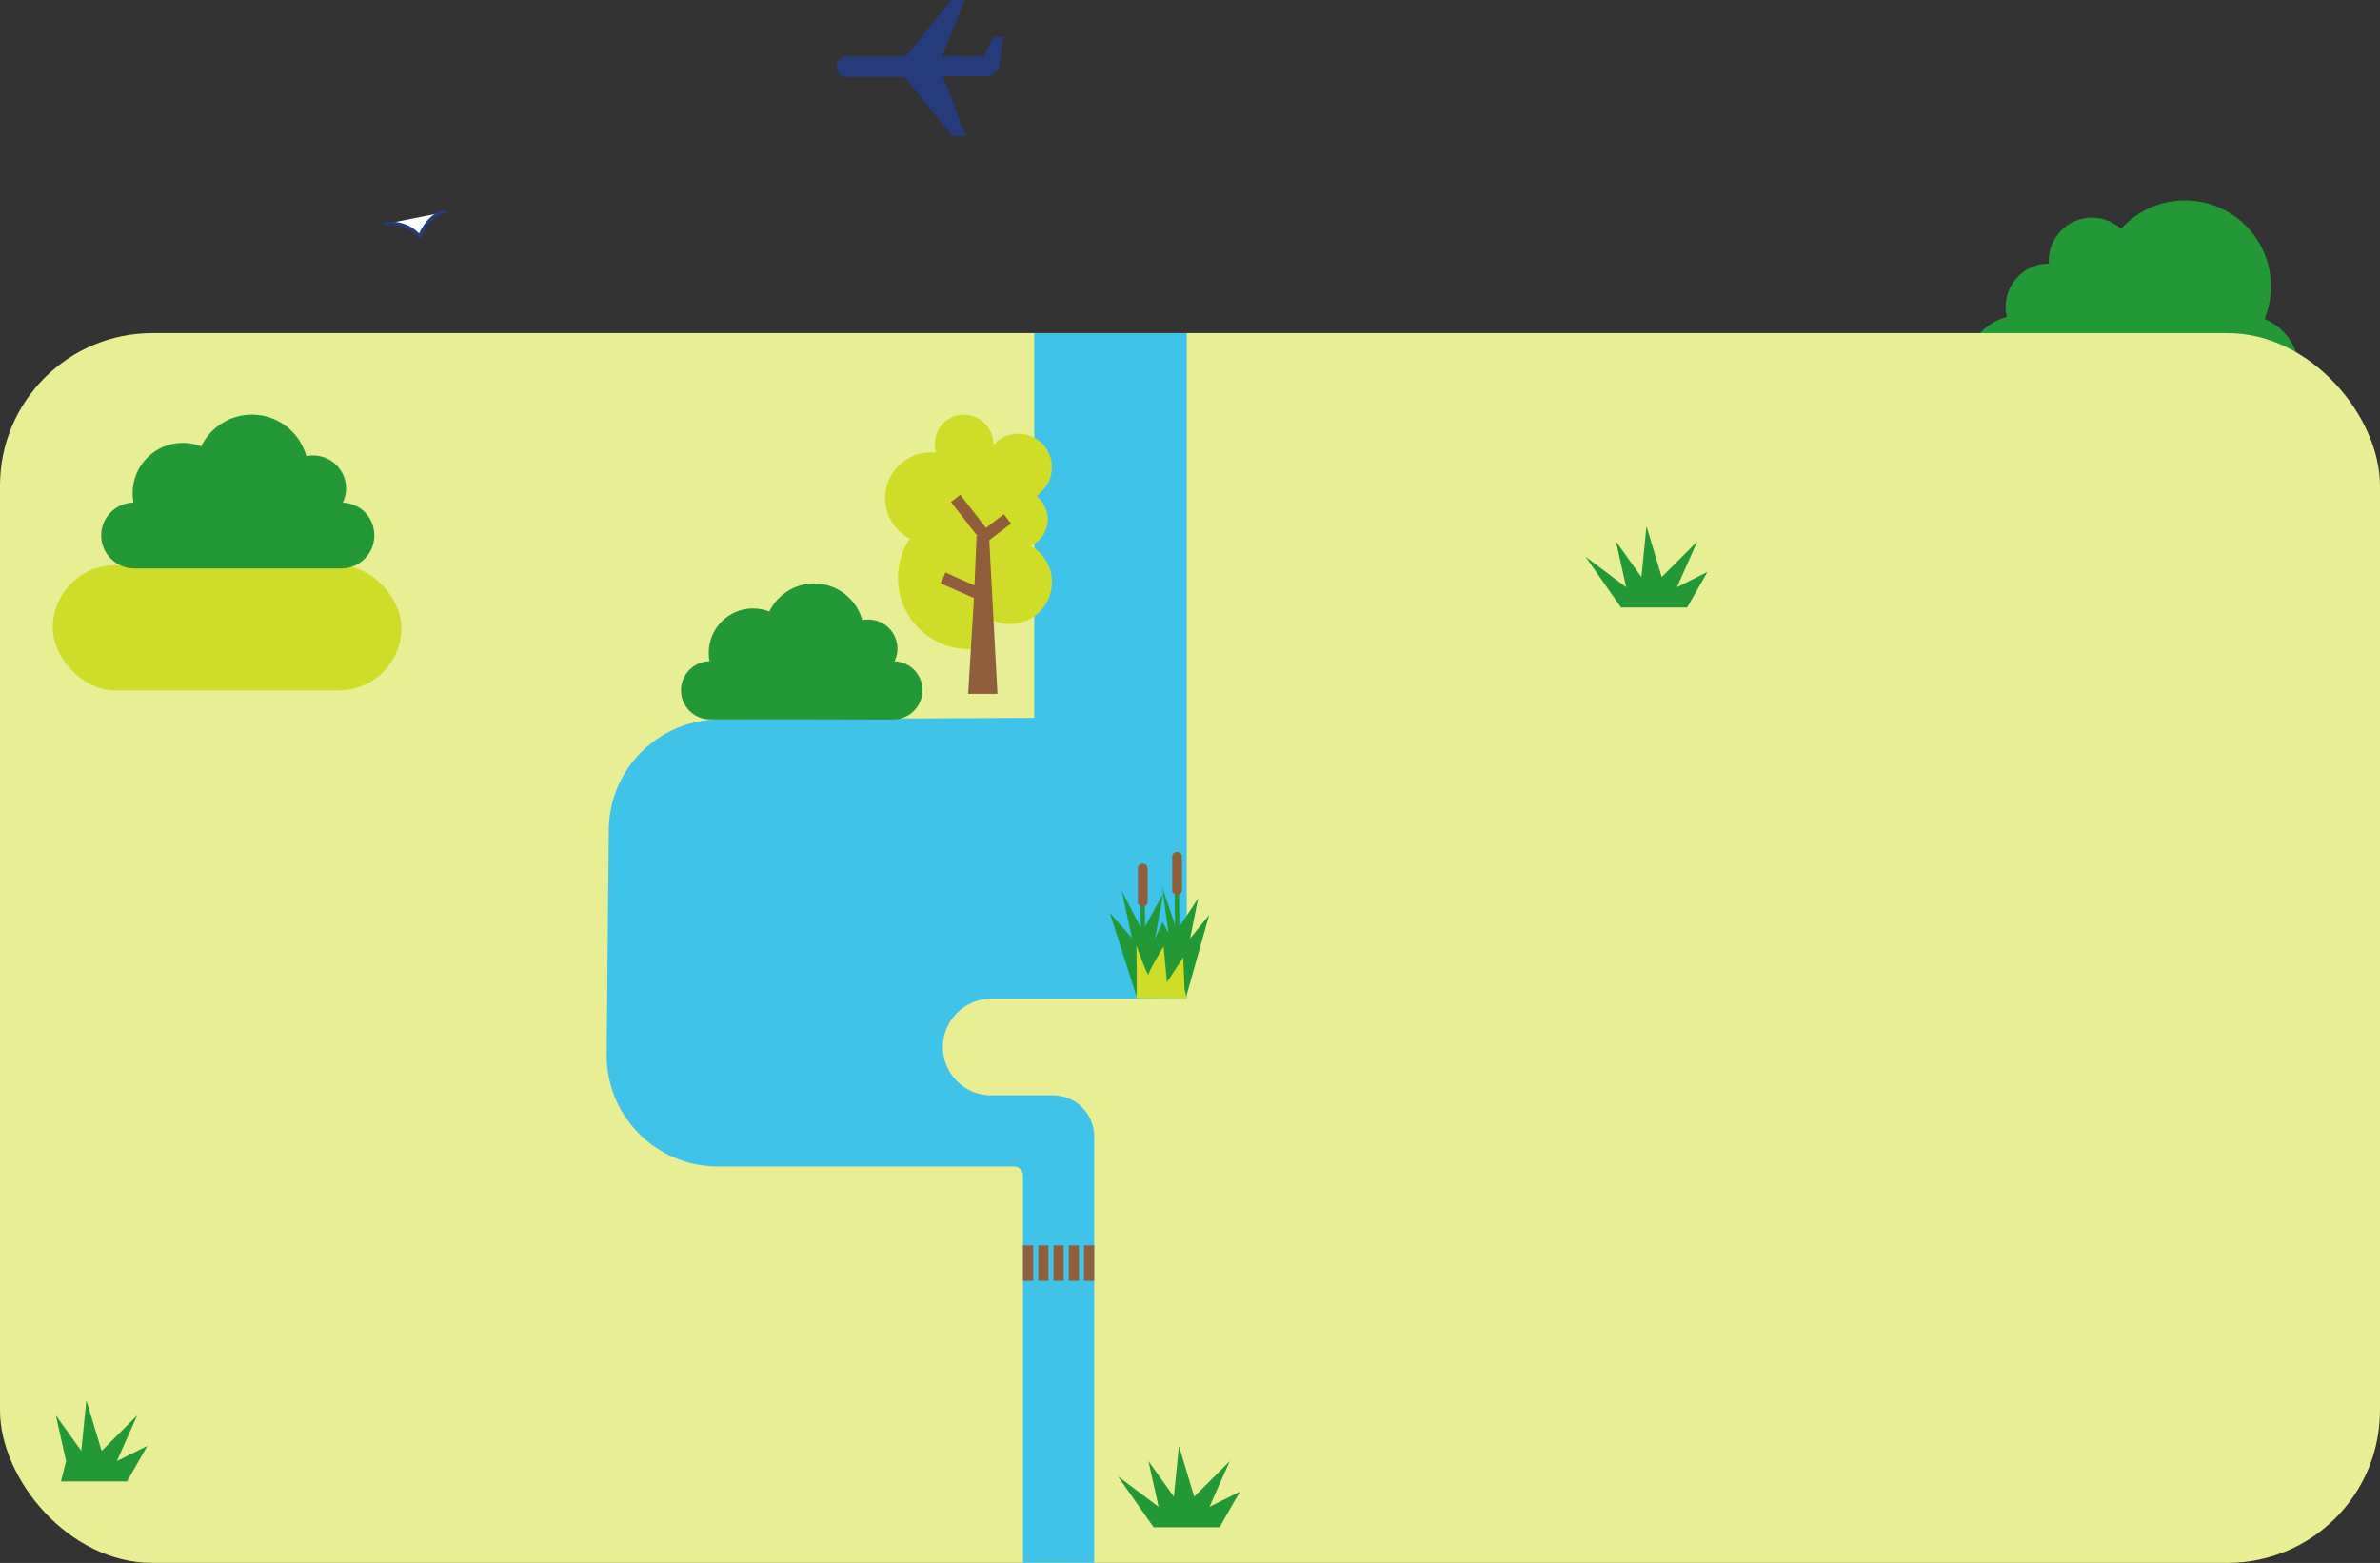 <?xml version="1.0" encoding="UTF-8"?><svg id="b" xmlns="http://www.w3.org/2000/svg" viewBox="0 0 702.52 461.39"><rect x="0" y="0" width="702.52" height="461.39" fill="#333333" stroke="none"/><defs><style>.d{fill:#253b7c;}.e{fill:#e7ee93;}.f{fill:#40c3e8;}.g{fill:#d0dd28;}.h{fill:#915e3d;}.i{fill:#229936;}.j{fill:#fff;stroke:#253b7c;stroke-linecap:round;stroke-linejoin:round;}</style></defs><g id="c"><path class="i" d="M668.44,94.17c1.21-2.97,1.89-6.21,1.89-9.61,0-14.03-11.37-25.4-25.4-25.4-7.48,0-14.21,3.24-18.86,8.39-2.27-2.05-5.26-3.31-8.55-3.31-7.05,0-12.77,5.72-12.77,12.77,0,.27.02.54.04.8-7.05,0-12.77,5.72-12.77,12.77,0,1.02.13,2,.36,2.95-6.94,1.85-12.07,8.16-12.07,15.69,0,8.97,7.28,16.25,16.25,16.25h65.76c8.97,0,16.25-7.28,16.25-16.25,0-6.81-4.19-12.63-10.14-15.05Z"/><rect class="e" y="98.34" width="702.52" height="363.04" rx="45" ry="45"/><polygon class="i" points="357 444.84 366 440.34 360 450.84 340.5 450.84 330 435.84 342 444.84 339 431.34 346.5 441.84 348 426.84 352.5 441.84 363 431.34 357 444.84"/><polyline class="i" points="19.5 431.34 16.5 417.84 24 428.34 25.5 413.34 30 428.34 40.5 417.84 34.5 431.34 43.5 426.84 37.5 437.34 18 437.34"/><polygon class="i" points="495 173.34 504 168.84 498 179.34 478.5 179.34 468 164.34 480 173.34 477 159.84 484.5 170.34 486 155.34 490.5 170.34 501 159.84 495 173.34"/><path class="d" d="M249.97,16.61h17.46l13.31-16.61h3.97l-6.63,16.61h12.39l2.73-5.68h2.83l-.98,7.71c.01,2.12-1.7,3.85-3.82,3.85h-12.91l6.75,17.63h-3.97l-14.12-17.38h-17.03c-1.69,0-3.07-1.37-3.07-3.07s1.37-3.07,3.07-3.07"/><path class="j" d="M113.74,66.12s5.75-1.35,10.15,3.72c0,0,2.31-6.55,7.38-7.22"/><path class="f" d="M305.3,211.91l-92.93.49c-17.89.07-32.43,14.46-32.67,32.36l-.62,66.35c-.25,18.28,14.51,33.24,32.79,33.24h87.42c1.49,0,2.69,1.2,2.69,2.69v114.28h21v-125.84c0-6.7-5.43-12.13-12.13-12.13h-18.3c-7.87,0-14.25-6.38-14.25-14.25h0c0-7.87,6.38-14.25,14.25-14.25h57.75s0-196.5,0-196.5h-45s0,113.57,0,113.57Z"/><rect class="h" x="301.98" y="367.64" width="3" height="10.5"/><rect class="h" x="306.48" y="367.64" width="3" height="10.5"/><rect class="h" x="310.98" y="367.64" width="3" height="10.5"/><rect class="h" x="315.48" y="367.64" width="3" height="10.5"/><rect class="h" x="319.98" y="367.64" width="3" height="10.5"/><rect class="g" x="15.57" y="166.87" width="102.93" height="36.95" rx="18.47" ry="18.47"/><path class="i" d="M101.2,148.37c.61-1.27.96-2.69.96-4.19,0-5.37-4.36-9.73-9.73-9.73-.69,0-1.36.07-2,.21-1.94-7.06-8.39-12.26-16.07-12.26-6.59,0-12.27,3.83-14.98,9.37-1.68-.66-3.5-1.03-5.41-1.03-8.19,0-14.83,6.64-14.83,14.83,0,.95.1,1.89.27,2.79-5.28.1-9.54,4.41-9.54,9.72s4.36,9.73,9.73,9.73h61.17c5.37,0,9.73-4.36,9.73-9.73s-4.13-9.48-9.3-9.71Z"/><path class="g" d="M304.29,161.13c2.94-1.38,4.98-4.36,4.98-7.82,0-2.75-1.29-5.19-3.28-6.78l1.62-1.62c3.86-3.86,3.86-10.12,0-13.98-3.86-3.86-10.12-3.86-13.98,0l-.44.44c0-.1.02-.2.02-.3,0-4.78-3.87-8.65-8.65-8.65s-8.65,3.87-8.65,8.65c0,.89.14,1.75.39,2.56-.5-.06-1.01-.09-1.53-.09-7.46,0-13.5,6.04-13.5,13.5,0,5.21,2.96,9.73,7.28,11.98-2.21,3.33-3.5,7.31-3.5,11.61,0,11.61,9.41,21.02,21.02,21.02h4.67v-9.92c2.07,1.56,4.63,2.49,7.41,2.49,6.83,0,12.36-5.53,12.36-12.36,0-4.59-2.5-8.58-6.21-10.71Z"/><polygon class="h" points="298.43 154.57 296.32 151.8 291.04 155.82 283.45 146.06 280.7 148.2 288.52 158.25 288.26 158.25 287.65 172.82 279.08 169.01 277.66 172.2 287.49 176.57 285.78 204.84 294.43 204.84 292.01 159.46 298.43 154.57"/><path class="i" d="M264.06,195.21c.54-1.12.85-2.38.85-3.71,0-4.75-3.85-8.6-8.6-8.6-.61,0-1.2.06-1.77.18-1.72-6.24-7.42-10.84-14.21-10.84-5.82,0-10.84,3.38-13.24,8.29-1.48-.58-3.09-.91-4.78-.91-7.24,0-13.11,5.87-13.11,13.11,0,.84.09,1.67.24,2.47-4.67.09-8.43,3.9-8.43,8.59s3.85,8.6,8.6,8.6h54.07c4.75,0,8.6-3.85,8.6-8.6s-3.65-8.38-8.22-8.58Z"/><polygon class="i" points="336.44 287.65 331.12 263.02 337.5 275.31 337.9 273.68 343.36 263.81 339.03 287.65 336.44 287.65"/><rect class="i" x="336.71" y="261.31" width="1.3" height="24.27" transform="translate(-3.22 4.03) rotate(-.68)"/><path class="h" d="M338.75,266.26c0,.76-.65,1.38-1.44,1.38h0c-.8,0-1.44-.62-1.44-1.38v-9.93c0-.76.65-1.38,1.44-1.38h0c.8,0,1.44.62,1.44,1.38v9.93Z"/><polygon class="i" points="346.58 287.65 343.08 262.02 347.64 275.31 348.04 273.68 353.67 265.21 349.17 287.65 346.58 287.65"/><rect class="i" x="346.85" y="261.31" width="1.3" height="24.27" transform="translate(-3.22 4.15) rotate(-.68)"/><path class="h" d="M348.89,262.78c0,.76-.65,1.38-1.44,1.38h0c-.8,0-1.44-.62-1.44-1.38v-9.93c0-.76.65-1.38,1.44-1.38h0c.8,0,1.44.62,1.44,1.38v9.93Z"/><polygon class="i" points="335.37 293.79 327.57 269.43 338.64 282.07 343.18 272.2 347.99 281.11 356.93 270.09 350.21 293.96 335.37 293.79"/><path class="g" d="M335.45,294.67c.22-1.87,0-15.48,0-15.48,0,0,3.47,9.57,3.57,8.46s4.45-8.25,4.45-8.25l.97,10.56,4.84-7.32.35,9.16.66,3.03-14.84-.17Z"/></g></svg>